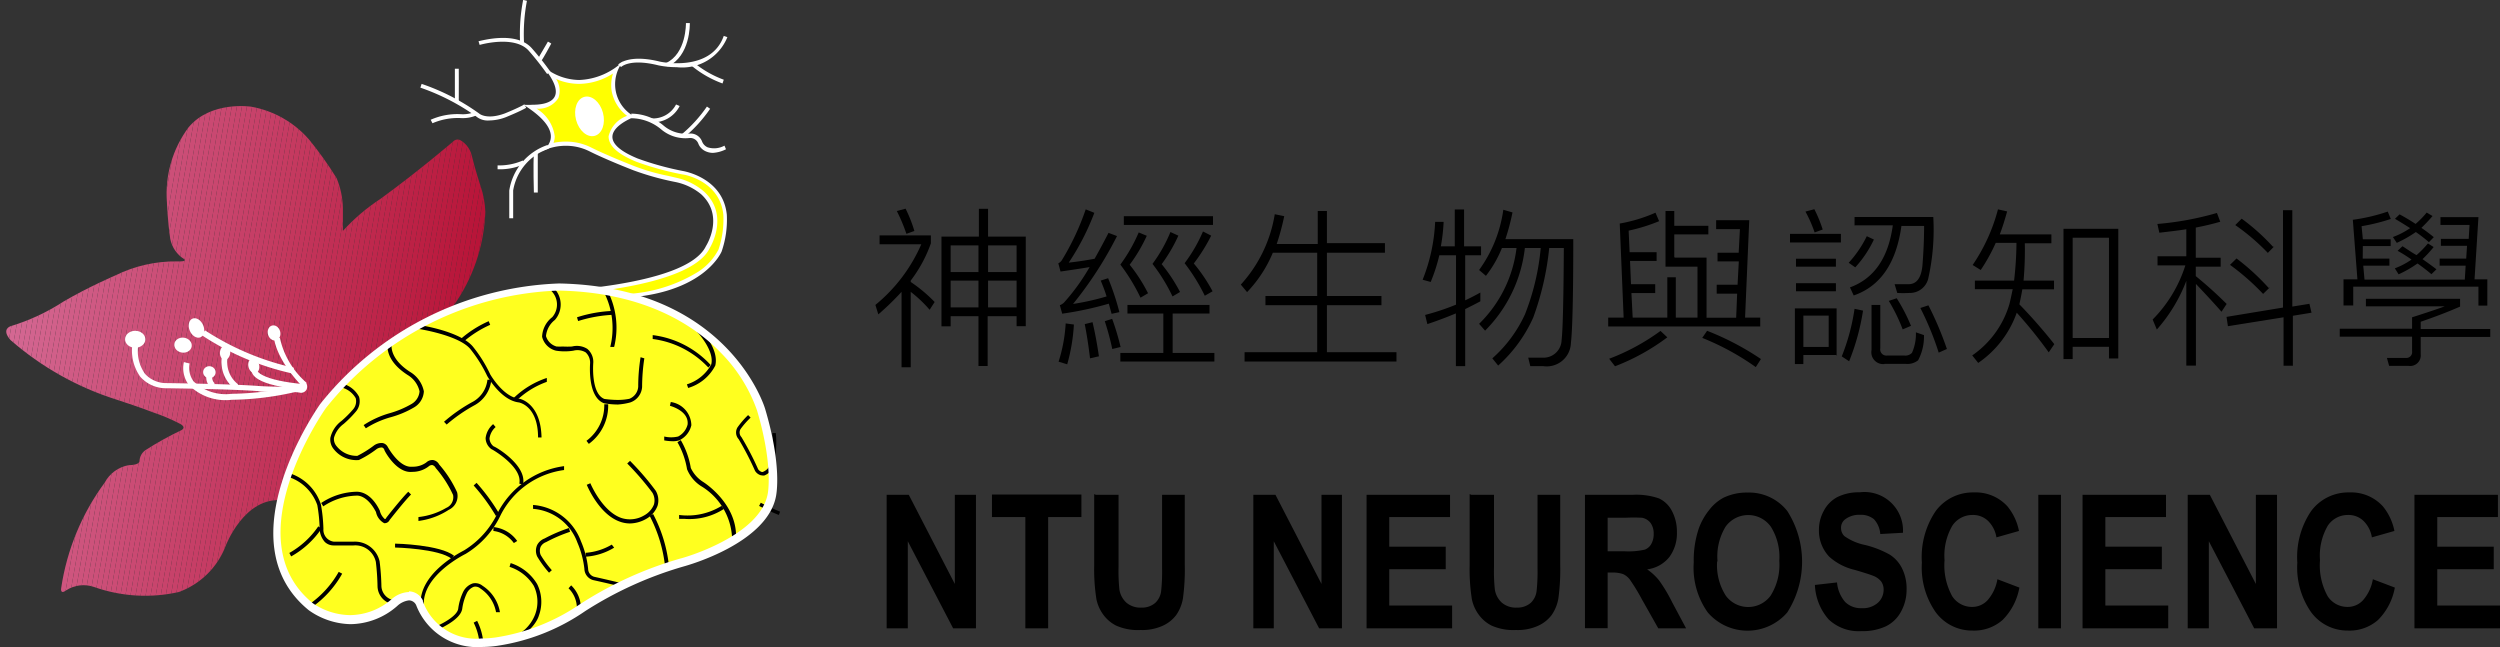 <svg id="choose_A-Z" data-name="choose A-Z" xmlns="http://www.w3.org/2000/svg" xmlns:xlink="http://www.w3.org/1999/xlink" viewBox="0 0 179.72 46.52"><rect x="0" y="0" width="179.72" height="46.52" fill="#333333" stroke="none"/><defs><style>.cls-1{fill:none;}.cls-2{clip-path:url(#clip-path);}.cls-3{fill:#d46893;}.cls-4{fill:#d46792;}.cls-5{fill:#d36691;}.cls-6{fill:#d36590;}.cls-7{fill:#d3648f;}.cls-8{fill:#d2638e;}.cls-9{fill:#d2628d;}.cls-10{fill:#d2628c;}.cls-11{fill:#d2618b;}.cls-12{fill:#d1608a;}.cls-13{fill:#d15f89;}.cls-14{fill:#d15e88;}.cls-15{fill:#d05d87;}.cls-16{fill:#d05c86;}.cls-17{fill:#d05b85;}.cls-18{fill:#cf5a84;}.cls-19{fill:#cf5983;}.cls-20{fill:#cf5882;}.cls-21{fill:#ce5781;}.cls-22{fill:#ce5680;}.cls-23{fill:#ce557f;}.cls-24{fill:#ce557e;}.cls-25{fill:#cd547d;}.cls-26{fill:#cd537c;}.cls-27{fill:#cd527b;}.cls-28{fill:#cc517a;}.cls-29{fill:#cc5079;}.cls-30{fill:#cc4f78;}.cls-31{fill:#cb4e77;}.cls-32{fill:#cb4d76;}.cls-33{fill:#cb4c75;}.cls-34{fill:#ca4b74;}.cls-35{fill:#ca4a73;}.cls-36{fill:#ca4972;}.cls-37{fill:#c94871;}.cls-38{fill:#c94870;}.cls-39{fill:#c9476f;}.cls-40{fill:#c9466e;}.cls-41{fill:#c8456d;}.cls-42{fill:#c8446c;}.cls-43{fill:#c8436b;}.cls-44{fill:#c7426a;}.cls-45{fill:#c74169;}.cls-46{fill:#c74068;}.cls-47{fill:#c63f67;}.cls-48{fill:#c63e66;}.cls-49{fill:#c63d65;}.cls-50{fill:#c53c64;}.cls-51{fill:#c53b63;}.cls-52{fill:#c53b61;}.cls-53{fill:#c53a60;}.cls-54{fill:#c4395f;}.cls-55{fill:#c4385e;}.cls-56{fill:#c4375d;}.cls-57{fill:#c3365c;}.cls-58{fill:#c3355b;}.cls-59{fill:#c3345a;}.cls-60{fill:#c23359;}.cls-61{fill:#c23258;}.cls-62{fill:#c23157;}.cls-63{fill:#c13056;}.cls-64{fill:#c12f55;}.cls-65{fill:#c12e54;}.cls-66{fill:#c12e53;}.cls-67{fill:#c02d52;}.cls-68{fill:#c02c51;}.cls-69{fill:#c02b50;}.cls-70{fill:#bf2a4f;}.cls-71{fill:#bf294e;}.cls-72{fill:#bf284d;}.cls-73{fill:#be274c;}.cls-74{fill:#be264b;}.cls-75{fill:#be254a;}.cls-76{fill:#bd2449;}.cls-77{fill:#bd2348;}.cls-78{fill:#bd2247;}.cls-79{fill:#bc2146;}.cls-80{fill:#bc2145;}.cls-81{fill:#bc2044;}.cls-82{fill:#bc1f43;}.cls-83{fill:#bb1e42;}.cls-84{fill:#bb1d41;}.cls-85{fill:#bb1c40;}.cls-86{fill:#ba1b3f;}.cls-87{fill:#ba1a3e;}.cls-88{fill:#ba193d;}.cls-89{fill:#b9183c;}.cls-90{fill:#b9173b;}.cls-91{fill:#b9163a;}.cls-92{fill:#b81539;}.cls-93{fill:#b81438;}.cls-94{fill:#b81437;}.cls-95{fill:#b81336;}.cls-96{fill:#b71235;}.cls-97{fill:#b71134;}.cls-98{fill:#b71033;}.cls-99{fill:#b60f32;}.cls-100{fill:#b60e31;}.cls-101{fill:#ff0;}.cls-102{fill:#fff;}.cls-103{fill:#ffff1f;}</style><clipPath id="clip-path" transform="translate(-185.53 -1934.83)"><path class="cls-1" d="M218.08,1956.88a12.39,12.39,0,0,0,2.34-6.81,6.41,6.41,0,0,0-.35-1.88s-0.4-1.23-.63-2.19a1.74,1.74,0,0,0-.78-1.07,0.43,0.43,0,0,0-.54.06s-2.45,2.11-5.26,4.15a13.84,13.84,0,0,0-2.68,2.29s0-.61,0-1.66a5.93,5.93,0,0,0-.45-2.13,25.54,25.54,0,0,0-2-2.8,7.19,7.19,0,0,0-4.14-2.34s-2.9-.45-4.51,1.49a8,8,0,0,0-1.55,5.39s0.05,1.37.24,2.63a2.22,2.22,0,0,0,1,1.45s0.29,0.19-.51.16a9.77,9.77,0,0,0-4.42,1s-2,.86-3.75,1.89a14.9,14.9,0,0,1-3.8,1.77s-0.7.21,0,1a21.37,21.37,0,0,0,7.59,4.27s1.64,0.53,2.67.93a13.72,13.72,0,0,1,1.87.79s0.56,0.24.16,0.48a22.89,22.89,0,0,0-2.61,1.45,1,1,0,0,0-.41.76s0.06,0.3-.78.31a2.43,2.43,0,0,0-1.72,1.25,17,17,0,0,0-3.13,7.57s-0.11.53,0.37,0.17a2.29,2.29,0,0,1,2-.23,11,11,0,0,0,6.08.36,5.67,5.67,0,0,0,3.37-3.31s1.34-3.6,4.14-3.28l15.45-11.14Z"/></clipPath></defs><title>ncsc_logo_black</title><g class="cls-2"><polygon class="cls-3" points="3.31 7.22 0 26.02 0 7.22 3.31 7.22"/><polygon class="cls-3" points="3.68 7.22 0 28.08 0 26.02 3.31 7.22 3.68 7.22"/><polygon class="cls-4" points="4.04 7.22 0 30.14 0 28.08 3.68 7.22 4.04 7.22"/><polygon class="cls-5" points="4.4 7.22 0 32.19 0 30.14 4.04 7.22 4.4 7.22"/><polygon class="cls-6" points="4.77 7.22 0 34.25 0 32.19 4.4 7.22 4.77 7.22"/><polygon class="cls-7" points="5.13 7.22 0 36.31 0 34.25 4.77 7.22 5.13 7.22"/><polygon class="cls-8" points="5.49 7.22 0 38.37 0 36.31 5.13 7.22 5.49 7.22"/><polygon class="cls-9" points="5.86 7.22 0 40.43 0 38.37 5.49 7.22 5.86 7.22"/><polygon class="cls-10" points="6.22 7.22 0 42.48 0 40.43 5.86 7.22 6.22 7.22"/><polygon class="cls-11" points="6.58 7.22 0.23 43.24 0 43.2 0 42.48 6.22 7.22 6.58 7.22"/><polygon class="cls-12" points="6.94 7.22 0.58 43.31 0.23 43.24 6.58 7.22 6.94 7.22"/><polygon class="cls-13" points="7.31 7.22 0.93 43.37 0.58 43.31 6.94 7.22 7.31 7.22"/><polygon class="cls-14" points="7.67 7.22 1.29 43.41 1.19 43.41 0.93 43.37 7.31 7.22 7.67 7.22"/><polygon class="cls-15" points="8.03 7.22 1.65 43.41 1.29 43.41 7.67 7.22 8.03 7.22"/><polygon class="cls-16" points="8.4 7.22 2.01 43.41 1.65 43.41 8.03 7.22 8.4 7.22"/><polygon class="cls-17" points="8.76 7.22 2.38 43.41 2.01 43.41 8.4 7.22 8.76 7.22"/><polygon class="cls-18" points="9.12 7.22 2.74 43.41 2.38 43.41 8.76 7.22 9.12 7.22"/><polygon class="cls-19" points="9.48 7.22 3.1 43.41 2.74 43.41 9.12 7.22 9.48 7.22"/><polygon class="cls-20" points="9.85 7.22 3.47 43.41 3.1 43.41 9.48 7.22 9.85 7.22"/><polygon class="cls-21" points="10.21 7.22 3.83 43.41 3.47 43.41 9.85 7.22 10.21 7.22"/><polygon class="cls-22" points="10.57 7.22 4.19 43.41 3.83 43.41 10.21 7.22 10.57 7.22"/><polygon class="cls-23" points="10.94 7.22 4.55 43.41 4.19 43.41 10.57 7.22 10.94 7.22"/><polygon class="cls-24" points="11.3 7.22 4.92 43.41 4.55 43.41 10.94 7.22 11.3 7.22"/><polygon class="cls-25" points="11.66 7.22 5.28 43.41 4.92 43.41 11.3 7.22 11.66 7.22"/><polygon class="cls-26" points="12.03 7.22 5.64 43.41 5.28 43.41 11.66 7.22 12.03 7.22"/><polygon class="cls-27" points="12.39 7.22 6.01 43.41 5.64 43.41 12.03 7.22 12.39 7.22"/><polygon class="cls-28" points="12.75 7.22 6.37 43.41 6.01 43.41 12.39 7.22 12.75 7.22"/><polygon class="cls-29" points="13.11 7.22 6.73 43.41 6.37 43.41 12.75 7.22 13.11 7.22"/><polygon class="cls-30" points="13.48 7.22 7.09 43.41 6.73 43.41 13.11 7.22 13.48 7.22"/><polygon class="cls-31" points="13.84 7.22 7.46 43.41 7.09 43.41 13.48 7.22 13.84 7.22"/><polygon class="cls-32" points="14.2 7.22 7.82 43.41 7.46 43.41 13.84 7.22 14.2 7.22"/><polygon class="cls-33" points="14.57 7.22 8.18 43.41 7.82 43.41 14.2 7.22 14.57 7.22"/><polygon class="cls-34" points="14.93 7.22 8.55 43.41 8.18 43.41 14.57 7.22 14.93 7.22"/><polygon class="cls-35" points="15.29 7.22 8.91 43.41 8.55 43.41 14.93 7.22 15.29 7.22"/><polygon class="cls-36" points="15.65 7.22 9.27 43.41 8.91 43.41 15.29 7.22 15.65 7.22"/><polygon class="cls-37" points="16.02 7.22 9.64 43.41 9.27 43.41 15.65 7.22 16.02 7.22"/><polygon class="cls-38" points="16.38 7.22 10 43.41 9.64 43.41 16.02 7.22 16.38 7.22"/><polygon class="cls-39" points="16.74 7.22 10.36 43.41 10 43.41 16.38 7.22 16.74 7.22"/><polygon class="cls-40" points="17.11 7.22 10.72 43.41 10.36 43.41 16.74 7.22 17.11 7.22"/><polygon class="cls-41" points="17.47 7.22 11.09 43.41 10.72 43.41 17.11 7.22 17.47 7.22"/><polygon class="cls-42" points="17.83 7.22 11.45 43.41 11.09 43.41 17.47 7.22 17.83 7.22"/><polygon class="cls-43" points="18.2 7.22 11.81 43.41 11.45 43.41 17.83 7.22 18.2 7.22"/><polygon class="cls-44" points="18.56 7.22 12.18 43.41 11.81 43.41 18.2 7.22 18.56 7.22"/><polygon class="cls-45" points="18.92 7.22 12.54 43.41 12.18 43.41 18.56 7.22 18.92 7.22"/><polygon class="cls-46" points="19.28 7.22 12.9 43.41 12.54 43.41 18.92 7.22 19.28 7.22"/><polygon class="cls-47" points="19.65 7.22 13.27 43.41 12.9 43.41 19.28 7.22 19.65 7.22"/><polygon class="cls-48" points="20.01 7.22 13.63 43.41 13.27 43.41 19.65 7.22 20.01 7.22"/><polygon class="cls-49" points="20.37 7.22 13.99 43.41 13.63 43.41 20.01 7.22 20.37 7.22"/><polygon class="cls-50" points="20.74 7.22 14.35 43.41 13.99 43.41 20.37 7.22 20.74 7.22"/><polygon class="cls-51" points="21.1 7.22 14.72 43.41 14.35 43.41 20.74 7.22 21.1 7.22"/><polygon class="cls-52" points="21.46 7.22 15.08 43.41 14.72 43.41 21.1 7.22 21.46 7.22"/><polygon class="cls-53" points="21.82 7.22 15.44 43.41 15.08 43.41 21.46 7.22 21.82 7.22"/><polygon class="cls-54" points="22.19 7.22 15.81 43.41 15.44 43.41 21.82 7.22 22.19 7.22"/><polygon class="cls-55" points="22.55 7.22 16.17 43.41 15.81 43.41 22.19 7.22 22.55 7.22"/><polygon class="cls-56" points="22.91 7.22 16.53 43.41 16.17 43.41 22.55 7.22 22.91 7.22"/><polygon class="cls-57" points="23.28 7.22 16.89 43.41 16.53 43.41 22.91 7.22 23.28 7.22"/><polygon class="cls-58" points="23.64 7.22 17.26 43.41 16.89 43.41 23.28 7.22 23.64 7.22"/><polygon class="cls-59" points="24 7.22 17.62 43.41 17.26 43.41 23.64 7.22 24 7.22"/><polygon class="cls-60" points="24.04 7.22 24.36 7.28 17.98 43.41 17.62 43.41 24 7.22 24.04 7.22"/><polygon class="cls-61" points="24.36 7.28 24.71 7.34 18.35 43.41 17.98 43.41 24.36 7.28"/><polygon class="cls-62" points="24.71 7.34 25.06 7.4 18.71 43.41 18.35 43.41 24.71 7.34"/><polygon class="cls-63" points="25.06 7.4 25.41 7.46 19.07 43.41 18.71 43.41 25.06 7.4"/><polygon class="cls-64" points="25.41 7.46 25.76 7.53 19.44 43.41 19.07 43.41 25.41 7.46"/><polygon class="cls-65" points="25.76 7.53 26.12 7.59 19.8 43.41 19.44 43.41 25.76 7.53"/><polygon class="cls-66" points="26.12 7.59 26.47 7.65 20.16 43.41 19.8 43.41 26.12 7.59"/><polygon class="cls-67" points="26.47 7.65 26.82 7.71 20.52 43.41 20.16 43.41 26.47 7.65"/><polygon class="cls-68" points="26.82 7.71 27.17 7.77 20.89 43.41 20.52 43.41 26.82 7.71"/><polygon class="cls-69" points="27.17 7.77 27.52 7.84 21.25 43.41 20.89 43.41 27.17 7.77"/><polygon class="cls-70" points="27.52 7.84 27.88 7.9 21.61 43.41 21.25 43.41 27.52 7.84"/><polygon class="cls-71" points="27.88 7.9 28.23 7.96 21.98 43.41 21.61 43.41 27.88 7.9"/><polygon class="cls-72" points="28.23 7.96 28.58 8.02 22.34 43.41 21.98 43.41 28.23 7.96"/><polygon class="cls-73" points="28.58 8.02 28.93 8.09 22.7 43.41 22.34 43.41 28.58 8.02"/><polygon class="cls-74" points="28.93 8.09 29.28 8.15 23.07 43.41 22.7 43.41 28.93 8.09"/><polygon class="cls-75" points="29.28 8.15 29.64 8.21 23.43 43.41 23.07 43.41 29.28 8.15"/><polygon class="cls-76" points="29.64 8.21 29.99 8.27 23.79 43.41 23.43 43.41 29.64 8.21"/><polygon class="cls-77" points="29.99 8.27 30.34 8.33 24.15 43.41 23.79 43.41 29.99 8.27"/><polygon class="cls-78" points="30.34 8.33 30.69 8.39 24.52 43.41 24.15 43.41 30.34 8.33"/><polygon class="cls-79" points="30.69 8.39 31.04 8.46 24.88 43.41 24.52 43.41 30.69 8.39"/><polygon class="cls-80" points="31.04 8.46 31.4 8.52 25.24 43.41 24.88 43.41 31.04 8.46"/><polygon class="cls-81" points="31.4 8.52 31.75 8.58 25.61 43.41 25.24 43.41 31.4 8.52"/><polygon class="cls-82" points="31.75 8.58 32.1 8.64 25.97 43.41 25.61 43.41 31.75 8.58"/><polygon class="cls-83" points="32.1 8.64 32.45 8.71 26.33 43.41 25.97 43.41 32.1 8.64"/><polygon class="cls-84" points="32.45 8.71 32.8 8.77 26.7 43.41 26.33 43.41 32.45 8.71"/><polygon class="cls-85" points="32.8 8.77 33.16 8.83 27.06 43.41 26.7 43.41 32.8 8.77"/><polygon class="cls-86" points="33.16 8.83 33.51 8.89 27.42 43.41 27.06 43.41 33.16 8.83"/><polygon class="cls-87" points="33.51 8.89 33.86 8.95 27.78 43.41 27.42 43.41 33.51 8.89"/><polygon class="cls-88" points="33.86 8.95 34.21 9.02 28.15 43.41 27.78 43.41 33.86 8.95"/><polygon class="cls-89" points="34.21 9.02 34.56 9.08 28.51 43.41 28.15 43.41 34.21 9.02"/><polygon class="cls-90" points="34.56 9.08 34.92 9.14 28.87 43.41 28.51 43.41 34.56 9.08"/><polygon class="cls-91" points="34.92 9.14 35.27 9.2 29.24 43.41 28.87 43.41 34.92 9.14"/><polygon class="cls-92" points="35.27 9.2 35.62 9.26 29.6 43.41 29.24 43.41 35.27 9.2"/><polygon class="cls-93" points="35.62 9.26 35.77 9.29 35.77 10.44 29.96 43.41 29.6 43.41 35.62 9.26"/><polygon class="cls-94" points="35.77 12.5 30.32 43.41 29.96 43.41 35.77 10.44 35.77 12.5"/><polygon class="cls-95" points="35.77 14.56 30.69 43.41 30.32 43.41 35.77 12.5 35.77 14.56"/><polygon class="cls-96" points="35.77 16.62 31.05 43.41 30.69 43.41 35.77 14.56 35.77 16.62"/><polygon class="cls-97" points="35.77 18.68 31.41 43.41 31.05 43.41 35.77 16.62 35.77 18.68"/><polygon class="cls-98" points="35.77 20.74 31.78 43.41 31.41 43.41 35.77 18.68 35.77 20.74"/><polygon class="cls-99" points="35.77 22.79 32.14 43.41 31.78 43.41 35.77 20.74 35.77 22.79"/><polygon class="cls-100" points="35.77 24.85 32.5 43.41 32.14 43.41 35.77 22.79 35.77 24.85"/><polygon class="cls-100" points="32.5 43.41 35.77 24.85 35.77 43.41 32.5 43.41"/></g><path class="cls-101" d="M229.35,1956.1c-0.5,0-1,0-1.57-.06,0,0-.86-0.06-2-0.19,3-.21,9.45-0.94,10.58-3.29,0,0,1.41-2.24-.39-3.89a4.34,4.34,0,0,0-1.93-.91l-0.59-.13a14.85,14.85,0,0,1-2.42-.7s-1.94-.75-3.19-1.38a3.88,3.88,0,0,0-1.71-.38,4,4,0,0,0-1.15.17,1.22,1.22,0,0,0,.22-0.67c0-.66-0.52-1.37-1.58-2.12h0.13a1.84,1.84,0,0,0,1.72-.69,1.75,1.75,0,0,0-.39-1.64,4.08,4.08,0,0,0,2,.55,4.64,4.64,0,0,0,2.73-1,2.8,2.8,0,0,0-.23,1.56,2.86,2.86,0,0,0,1.25,1.84c-0.47.21-1.44,0.72-1.45,1.44s0.6,1.16,1.89,1.69a21.51,21.51,0,0,0,3.28.91c0.12,0,2.8.47,3.06,3a7,7,0,0,1-.37,2.58S235.9,1956.1,229.35,1956.1Z" transform="translate(-185.53 -1934.83)"/><path class="cls-102" d="M229.59,1940.14a2.78,2.78,0,0,0-.09,1.23,2.89,2.89,0,0,0,1.11,1.79,2.06,2.06,0,0,0-1.33,1.47c0,0.67.63,1.27,2,1.83a21.28,21.28,0,0,0,3.31.91c0.11,0,2.69.45,2.94,2.9a6.78,6.78,0,0,1-.35,2.5,4.2,4.2,0,0,1-1.45,1.59,10.84,10.84,0,0,1-6.36,1.6c-0.5,0-1,0-1.55-.06l-0.47,0c3.29-.33,8.2-1.17,9.2-3.23,0.13-.22,1.38-2.41-0.4-4.06a4.48,4.48,0,0,0-2-1l-0.6-.14a14.75,14.75,0,0,1-2.4-.69s-1.94-.75-3.17-1.37a4,4,0,0,0-1.78-.4,4.12,4.12,0,0,0-.88.09,1.32,1.32,0,0,0,.09-0.46,2.72,2.72,0,0,0-1.31-2,1.69,1.69,0,0,0,1.57-.76,1.55,1.55,0,0,0-.16-1.37,4.14,4.14,0,0,0,1.66.35,4.6,4.6,0,0,0,2.45-.76m0.77-.93h0Zm0,0a4.83,4.83,0,0,1-3.22,1.41,4.07,4.07,0,0,1-2.7-1.08c2.14,2.53.4,2.86-.65,2.86a5.12,5.12,0,0,1-.66,0c3.19,2,1.65,3.15,1.22,3.4a3.89,3.89,0,0,1,1.82-.45,3.77,3.77,0,0,1,1.65.37c1.27,0.64,3.21,1.39,3.21,1.39a19.68,19.68,0,0,0,3,.84,4.22,4.22,0,0,1,1.87.88c1.73,1.59.35,3.73,0.35,3.73-1.42,3-12,3.3-12,3.3,1.73,0.26,3.47.39,3.47,0.39,0.56,0,1.08.06,1.58,0.06,6.74,0,8.08-3.37,8.08-3.37a7,7,0,0,0,.37-2.63c-0.27-2.7-3.17-3.15-3.17-3.15a21.16,21.16,0,0,1-3.25-.9c-3.94-1.63-.2-3-0.2-3a2.64,2.64,0,0,1-.82-4h0Zm-6,6.54-0.1.05,0.1-.05h0Z" transform="translate(-185.53 -1934.83)"/><path class="cls-103" d="M241,1970.43s0.45-2-.78-6.13c0,0-2.42-8.53-14.45-8.81a22.5,22.5,0,0,0-17,8.53s-6.9,9.61-.89,14.45a4.85,4.85,0,0,0,6-.33s1.17-1.1,1.81,0c0,0,.94,3.39,5.49,2.8a14.82,14.82,0,0,0,6.22-2.46,27,27,0,0,1,7.17-3.25S240.43,1973.71,241,1970.43Z" transform="translate(-185.53 -1934.83)"/><ellipse class="cls-102" cx="227.92" cy="1943.19" rx="1" ry="1.45" transform="translate(-672.77 -1812.76) rotate(-14.75)"/><path class="cls-102" d="M234.18,1939.66a6.56,6.56,0,0,1-1.31-.13c-2.07-.52-2.68.11-2.69,0.12l-0.21-.18s0.71-.78,3-0.21c0,0,3.66.81,4.59-1.85l0.26,0.09A3.5,3.5,0,0,1,234.18,1939.66Z" transform="translate(-185.53 -1934.83)"/><path class="cls-102" d="M233.53,1939.61l-0.12-.25c1.47-.68,1.43-2.85,1.43-2.87h0.28C235.12,1936.57,235.17,1938.85,233.53,1939.61Z" transform="translate(-185.53 -1934.83)"/><path class="cls-102" d="M237.47,1940.83a7.5,7.5,0,0,1-2.28-1.32l0.2-.2a7.36,7.36,0,0,0,2.17,1.25Z" transform="translate(-185.53 -1934.83)"/><path class="cls-102" d="M224.86,1940.15a20.36,20.36,0,0,0-1.29-1.64c-1-1.19-3.54-.46-3.56-0.45l-0.08-.27c0.11,0,2.72-.79,3.85.53a20.16,20.16,0,0,1,1.32,1.67Z" transform="translate(-185.53 -1934.83)"/><path class="cls-102" d="M222.92,1937.89a12.64,12.64,0,0,1,.22-3.07l0.27,0.07a12.7,12.7,0,0,0-.21,3h-0.28Z" transform="translate(-185.53 -1934.83)"/><path class="cls-102" d="M224.47,1939.17l-0.22-.18c0-.06.38-0.65,0.67-1.17l0.24,0.14C225.07,1938.14,224.55,1939.07,224.47,1939.17Z" transform="translate(-185.53 -1934.83)"/><path class="cls-102" d="M236.79,1945.82a1.24,1.24,0,0,1-.52-0.11,1,1,0,0,1-.54-0.56,0.62,0.62,0,0,0-.61-0.4,2.7,2.7,0,0,1-2.06-.62,3.39,3.39,0,0,0-2.15-.8V1943a3.64,3.64,0,0,1,2.35.88,2.46,2.46,0,0,0,1.84.55,0.89,0.89,0,0,1,.9.57,0.75,0.75,0,0,0,.4.42,1.54,1.54,0,0,0,1.21-.12l0.11,0.26A2.4,2.4,0,0,1,236.79,1945.82Z" transform="translate(-185.53 -1934.83)"/><path class="cls-102" d="M232.34,1943.62v-0.28a1.87,1.87,0,0,0,1.79-1l0.26,0.11A2.13,2.13,0,0,1,232.34,1943.62Z" transform="translate(-185.53 -1934.83)"/><path class="cls-102" d="M234.69,1944.72l-0.16-.23a10,10,0,0,0,1.82-2l0.23,0.16A10.06,10.06,0,0,1,234.69,1944.72Z" transform="translate(-185.53 -1934.83)"/><path class="cls-102" d="M220.69,1943.49a1.29,1.29,0,0,1-.94-0.3,15.79,15.79,0,0,0-4-2.06l0.09-.27a15.74,15.74,0,0,1,4.12,2.12s0.52,0.5,1.87,0c0,0,.92-0.37,1.39-0.64l0.14,0.24c-0.49.28-1.39,0.64-1.43,0.66A3.45,3.45,0,0,1,220.69,1943.49Z" transform="translate(-185.53 -1934.83)"/><path class="cls-102" d="M218.51,1942.14h-0.28c0-.72,0-2.35,0-2.37h0.28S218.52,1941.41,218.51,1942.14Z" transform="translate(-185.53 -1934.83)"/><path class="cls-102" d="M216.62,1943.69l-0.13-.25a4.72,4.72,0,0,1,2.19-.4,2.25,2.25,0,0,0,1-.17l0.16,0.23a2.52,2.52,0,0,1-1.14.22A4.6,4.6,0,0,0,216.62,1943.69Z" transform="translate(-185.53 -1934.83)"/><path class="cls-102" d="M222.14,1950.61c0-.89,0-2.06,0-2.08a4.12,4.12,0,0,1,2.76-3.28l0.08,0.27a3.83,3.83,0,0,0-2.56,3s0,1.16,0,2h-0.28Z" transform="translate(-185.53 -1934.83)"/><path class="cls-102" d="M221.38,1947H221.3v-0.28a4.24,4.24,0,0,0,1.81-.35l0.14,0.24A4.26,4.26,0,0,1,221.38,1947Z" transform="translate(-185.53 -1934.83)"/><path class="cls-102" d="M223.91,1948.68s-0.06-2,0-2.83h0.28c0,0.79,0,2.8,0,2.82h-0.28Z" transform="translate(-185.53 -1934.83)"/><path d="M249.27,1980v-9.6h1.59l3.31,6.41v-6.41h1.52v9.6h-1.64l-3.26-6.26V1980h-1.52Z" transform="translate(-185.53 -1934.83)"/><path d="M259.24,1980v-8h-2.4v-1.62h6.43V1972h-2.39v8h-1.63Z" transform="translate(-185.53 -1934.83)"/><path d="M264.31,1970.4h1.63v5.2a12.77,12.77,0,0,0,.06,1.6,1.61,1.61,0,0,0,.5.95,1.55,1.55,0,0,0,1.08.36,1.46,1.46,0,0,0,1-.34,1.39,1.39,0,0,0,.42-0.83,12.81,12.81,0,0,0,.07-1.63v-5.31h1.63v5a15.34,15.34,0,0,1-.13,2.44,2.94,2.94,0,0,1-.49,1.21,2.51,2.51,0,0,1-1,.78,3.55,3.55,0,0,1-1.56.29,3.85,3.85,0,0,1-1.76-.32,2.59,2.59,0,0,1-.95-0.83,2.86,2.86,0,0,1-.46-1.06,13.79,13.79,0,0,1-.16-2.44v-5.12Z" transform="translate(-185.53 -1934.83)"/><path d="M275.63,1980v-9.6h1.59l3.31,6.41v-6.41H282v9.6h-1.64l-3.26-6.26V1980h-1.52Z" transform="translate(-185.53 -1934.83)"/><path d="M283.77,1980v-9.6h6V1972H285.4v2.13h4.06v1.62H285.4v2.61h4.52V1980h-6.15Z" transform="translate(-185.53 -1934.83)"/><path d="M291.3,1970.4h1.63v5.2a12.77,12.77,0,0,0,.06,1.6,1.61,1.61,0,0,0,.5.95,1.55,1.55,0,0,0,1.08.36,1.46,1.46,0,0,0,1-.34,1.39,1.39,0,0,0,.42-0.83,12.81,12.81,0,0,0,.07-1.63v-5.31h1.63v5a15.34,15.34,0,0,1-.13,2.44,2.94,2.94,0,0,1-.49,1.21,2.51,2.51,0,0,1-1,.78,3.55,3.55,0,0,1-1.56.29,3.85,3.85,0,0,1-1.76-.32,2.59,2.59,0,0,1-.95-0.83,2.86,2.86,0,0,1-.46-1.06,13.79,13.79,0,0,1-.16-2.44v-5.12Z" transform="translate(-185.53 -1934.83)"/><path d="M299.47,1980v-9.6h3.44a5,5,0,0,1,1.88.26,2,2,0,0,1,.94.92,3.16,3.16,0,0,1,.35,1.51,2.87,2.87,0,0,1-.54,1.78,2.43,2.43,0,0,1-1.6.89,4,4,0,0,1,.87.81,11.12,11.12,0,0,1,.93,1.56l1,1.87h-2l-1.18-2.09a13.7,13.7,0,0,0-.86-1.41,1.27,1.27,0,0,0-.49-0.4,2.29,2.29,0,0,0-.82-0.11H301.1v4h-1.63Zm1.63-5.54h1.21a5.28,5.28,0,0,0,1.47-.12,0.91,0.91,0,0,0,.46-0.41,1.43,1.43,0,0,0,.17-0.72,1.3,1.3,0,0,0-.22-0.78,1,1,0,0,0-.62-0.38,11.59,11.59,0,0,0-1.19,0H301.1v2.44Z" transform="translate(-185.53 -1934.83)"/><path d="M307.29,1975.26a7.13,7.13,0,0,1,.37-2.46,4.63,4.63,0,0,1,.75-1.32,3.2,3.2,0,0,1,1-.86,3.83,3.83,0,0,1,1.74-.38,3.5,3.5,0,0,1,2.86,1.32,6.77,6.77,0,0,1,0,7.3,3.77,3.77,0,0,1-5.71,0A5.54,5.54,0,0,1,307.29,1975.26Zm1.68-.07a4.07,4.07,0,0,0,.63,2.47,2,2,0,0,0,3.21,0,4.15,4.15,0,0,0,.63-2.51,4.09,4.09,0,0,0-.61-2.46,2,2,0,0,0-3.25,0A4.11,4.11,0,0,0,309,1975.19Z" transform="translate(-185.53 -1934.83)"/><path d="M316,1976.88l1.59-.18a2.47,2.47,0,0,0,.58,1.4,1.59,1.59,0,0,0,1.18.45,1.62,1.62,0,0,0,1.19-.4,1.26,1.26,0,0,0,.4-0.93,1,1,0,0,0-.17-0.58,1.33,1.33,0,0,0-.59-0.42q-0.29-.12-1.31-0.42a4.14,4.14,0,0,1-1.84-.95,2.72,2.72,0,0,1-.74-1.93,2.81,2.81,0,0,1,.35-1.37,2.32,2.32,0,0,1,1-1,3.49,3.49,0,0,1,1.59-.33,2.77,2.77,0,0,1,3.1,2.91l-1.63.09a1.77,1.77,0,0,0-.45-1.06,1.46,1.46,0,0,0-1-.32,1.65,1.65,0,0,0-1.11.35,0.75,0.75,0,0,0-.26.6,0.79,0.79,0,0,0,.24.58,3.91,3.91,0,0,0,1.5.64,7.1,7.1,0,0,1,1.76.69,2.48,2.48,0,0,1,.89,1,3.28,3.28,0,0,1,.32,1.53,3.22,3.22,0,0,1-.39,1.55,2.46,2.46,0,0,1-1.09,1.07,3.94,3.94,0,0,1-1.76.35,3.14,3.14,0,0,1-2.36-.84A4,4,0,0,1,316,1976.88Z" transform="translate(-185.53 -1934.83)"/><path d="M329.12,1976.47l1.58,0.6a4.38,4.38,0,0,1-1.21,2.33,3.09,3.09,0,0,1-2.15.76,3.24,3.24,0,0,1-2.65-1.31,5.6,5.6,0,0,1-1-3.57,5.89,5.89,0,0,1,1-3.72,3.32,3.32,0,0,1,2.74-1.33,3.08,3.08,0,0,1,2.41,1,4,4,0,0,1,.83,1.77l-1.62.46a2.13,2.13,0,0,0-.6-1.18,1.55,1.55,0,0,0-1.11-.43,1.73,1.73,0,0,0-1.46.77,4.28,4.28,0,0,0-.56,2.48,4.6,4.6,0,0,0,.55,2.59,1.69,1.69,0,0,0,1.43.77,1.49,1.49,0,0,0,1.12-.49A3.05,3.05,0,0,0,329.12,1976.47Z" transform="translate(-185.53 -1934.83)"/><path d="M332.06,1980v-9.6h1.63v9.6h-1.63Z" transform="translate(-185.53 -1934.83)"/><path d="M335.24,1980v-9.6h6V1972h-4.36v2.13h4.06v1.62h-4.06v2.61h4.52V1980h-6.15Z" transform="translate(-185.53 -1934.83)"/><path d="M342.8,1980v-9.6h1.59l3.31,6.41v-6.41h1.52v9.6h-1.64l-3.26-6.26V1980H342.8Z" transform="translate(-185.53 -1934.83)"/><path d="M356.11,1976.47l1.58,0.6a4.38,4.38,0,0,1-1.21,2.33,3.09,3.09,0,0,1-2.15.76,3.24,3.24,0,0,1-2.65-1.31,5.6,5.6,0,0,1-1-3.57,5.89,5.89,0,0,1,1-3.72,3.32,3.32,0,0,1,2.74-1.33,3.08,3.08,0,0,1,2.41,1,4,4,0,0,1,.83,1.77l-1.62.46a2.13,2.13,0,0,0-.6-1.18,1.55,1.55,0,0,0-1.11-.43,1.73,1.73,0,0,0-1.46.77,4.28,4.28,0,0,0-.56,2.48,4.6,4.6,0,0,0,.55,2.59,1.69,1.69,0,0,0,1.43.77,1.49,1.49,0,0,0,1.12-.49A3.05,3.05,0,0,0,356.11,1976.47Z" transform="translate(-185.53 -1934.83)"/><path d="M359.1,1980v-9.6h6V1972h-4.36v2.13h4.06v1.62h-4.06v2.61h4.52V1980H359.1Z" transform="translate(-185.53 -1934.83)"/><ellipse class="cls-102" cx="9.72" cy="24.39" rx="0.73" ry="0.61"/><ellipse class="cls-102" cx="199.78" cy="1958.33" rx="0.52" ry="0.73" transform="translate(-948.77 -1693.34) rotate(-23.46)"/><ellipse class="cls-102" cx="201.72" cy="1960.33" rx="0.51" ry="0.37" transform="translate(-1953.4 91.21) rotate(-86.04)"/><ellipse class="cls-102" cx="203.72" cy="1961.14" rx="0.39" ry="0.54" transform="translate(-654.19 -1827.19) rotate(-14.01)"/><ellipse class="cls-102" cx="205.29" cy="1958.74" rx="0.45" ry="0.55" transform="translate(-716.9 -1802.6) rotate(-15.98)"/><ellipse class="cls-102" cx="198.95" cy="1960.59" rx="0.54" ry="0.63" transform="matrix(0.14, -0.99, 0.99, 0.14, -1955.68, -52.71)"/><ellipse class="cls-102" cx="200.59" cy="1961.46" rx="0.43" ry="0.45" transform="translate(-1955.13 -50.34) rotate(-81.92)"/><path class="cls-102" d="M205.89,1963c-0.88,0-1.73,0-1.78-.05-1.85-.15-6.55-0.21-6.6-0.21a2.46,2.46,0,0,1-1.89-.82,3.22,3.22,0,0,1-.58-2.28l0.42,0.06a2.84,2.84,0,0,0,.49,2,2.06,2.06,0,0,0,1.57.67s4.75,0.06,6.62.21a24.32,24.32,0,0,0,3,0l0.09,0v0c-1.89-2-2-3.4-2-3.46l0.42,0a5.94,5.94,0,0,0,1.91,3.22l0,0.06a0.52,0.52,0,0,1,0,.45,0.47,0.47,0,0,1-.41.22C206.81,1963,206.34,1963,205.89,1963Z" transform="translate(-185.53 -1934.83)"/><path class="cls-102" d="M206.55,1961.68a19.36,19.36,0,0,1-6.54-2.77l0.26-.33a19.4,19.4,0,0,0,6.39,2.69Z" transform="translate(-185.53 -1934.83)"/><path class="cls-102" d="M207.41,1962.85c-3.58-.3-3.81-1.14-3.79-1.4H204s0.17,0.71,3.41,1Z" transform="translate(-185.53 -1934.83)"/><path class="cls-102" d="M202.39,1962.78a2.44,2.44,0,0,1-.87-2.5l0.4,0.12a2,2,0,0,0,.73,2.06Z" transform="translate(-185.53 -1934.83)"/><path class="cls-102" d="M200.78,1962.75a0.91,0.91,0,0,1-.39-1l0.41,0.08a0.56,0.56,0,0,0,.16.55Z" transform="translate(-185.53 -1934.83)"/><path class="cls-102" d="M202.18,1963.57a3.71,3.71,0,0,1-3.07-1.06,2,2,0,0,1-.36-1.65l0.41,0.1a1.64,1.64,0,0,0,.29,1.29,3.35,3.35,0,0,0,2.73.89,21.56,21.56,0,0,0,5.18-.71l0.15,0.39A21.44,21.44,0,0,1,202.18,1963.57Z" transform="translate(-185.53 -1934.83)"/><path d="M229.68,1959.77l-0.28,0a5.66,5.66,0,0,0-.41-3.85l0.23-.16A5.8,5.8,0,0,1,229.68,1959.77Z" transform="translate(-185.53 -1934.83)"/><path d="M227.09,1957.91l-0.08-.27a9.56,9.56,0,0,1,2.61-.46l0,0.28A9.77,9.77,0,0,0,227.09,1957.91Z" transform="translate(-185.53 -1934.83)"/><path d="M229.95,1963.91a5.91,5.91,0,0,1-1-.09c-1.2-.46-1-2.78-1-2.88a1,1,0,0,0-.32-0.78,1.15,1.15,0,0,0-.88-0.12,4,4,0,0,1-1.25,0,1.36,1.36,0,0,1-1-1,1.87,1.87,0,0,1,.73-1.41,1.38,1.38,0,0,0-.08-1.9l0.2-.19a1.68,1.68,0,0,1,.07,2.29,1.66,1.66,0,0,0-.64,1.16,1.09,1.09,0,0,0,.76.75,4.62,4.62,0,0,0,.46,0,5.59,5.59,0,0,0,.65,0,1.41,1.41,0,0,1,1.1.17,1.22,1.22,0,0,1,.43,1s-0.19,2.22.8,2.6a7.31,7.31,0,0,0,.94.07,4.18,4.18,0,0,0,.85-0.08,1,1,0,0,0,.64-0.87,13.31,13.31,0,0,1,.17-2.12l0.27,0.08a13.93,13.93,0,0,0-.16,2.06,1.26,1.26,0,0,1-.85,1.11A4.49,4.49,0,0,1,229.95,1963.91Z" transform="translate(-185.53 -1934.83)"/><path d="M227.86,1966.74l-0.17-.22a3.18,3.18,0,0,0,1.28-2.63l0.28,0A3.4,3.4,0,0,1,227.86,1966.74Z" transform="translate(-185.53 -1934.83)"/><path d="M224.21,1966.28c0-2.25-1.32-2.51-1.38-2.52-1.28-.15-2.24-1.84-2.28-1.91a9.68,9.68,0,0,0-1.21-1.93c-0.83-1-3.73-1.45-3.76-1.45l0-.28c0.12,0,3,.44,3.94,1.55a9.7,9.7,0,0,1,1.25,2h0s0.92,1.62,2.07,1.75c0.07,0,1.57.31,1.62,2.79h-0.28Z" transform="translate(-185.53 -1934.83)"/><path d="M218.87,1959.38l-0.21-.19a7.9,7.9,0,0,1,2-1.27l0.11,0.26A7.81,7.81,0,0,0,218.87,1959.38Z" transform="translate(-185.53 -1934.83)"/><path d="M217.64,1965.35l-0.19-.2a11.52,11.52,0,0,1,2-1.4,2.06,2.06,0,0,0,1.12-1.62h0.28a2.34,2.34,0,0,1-1.26,1.86A11.48,11.48,0,0,0,217.64,1965.35Z" transform="translate(-185.53 -1934.83)"/><path d="M222.64,1963.65l-0.19-.2a6.22,6.22,0,0,1,2.39-1.45l0,0.28A6.12,6.12,0,0,0,222.64,1963.65Z" transform="translate(-185.53 -1934.83)"/><path d="M223.13,1969.66l-0.27-.06c0.26-1.19-1.94-2.47-2-2.48a1,1,0,0,1-.42-0.8,1.58,1.58,0,0,1,.54-1l0.18,0.21a1.32,1.32,0,0,0-.44.82,0.76,0.76,0,0,0,.3.57C221.13,1966.93,223.43,1968.27,223.13,1969.66Z" transform="translate(-185.53 -1934.83)"/><path d="M215.77,1978.39c-0.19-2.38,3-3.92,3.13-4a6.32,6.32,0,0,0,2.4-2.68,6.33,6.33,0,0,1,4.78-3.37v0.28a6,6,0,0,0-4.55,3.22,6.48,6.48,0,0,1-2.53,2.81s-3.15,1.53-3,3.71Z" transform="translate(-185.53 -1934.83)"/><path d="M222.47,1973.87A2.14,2.14,0,0,0,221,1973l0-.28a2.38,2.38,0,0,1,1.71,1Z" transform="translate(-185.53 -1934.83)"/><path d="M221.18,1971.92a14,14,0,0,0-1.6-2.19l0.21-.19a14,14,0,0,1,1.64,2.24Z" transform="translate(-185.53 -1934.83)"/><path d="M218,1975c-0.93-.73-4-0.81-4.07-0.81v-0.28c0.13,0,3.24.08,4.24,0.87Z" transform="translate(-185.53 -1934.83)"/><path d="M211.83,1965.62l-0.16-.23a6.82,6.82,0,0,1,1.85-.85,6.78,6.78,0,0,0,1.58-.66,1.15,1.15,0,0,0,.59-0.92,1.85,1.85,0,0,0-.85-1.17c-1.73-1.11-1.44-2.25-1.43-2.3l0.27,0.07-0.13,0,0.14,0s-0.24,1,1.31,2a2.1,2.1,0,0,1,1,1.4,1.41,1.41,0,0,1-.71,1.16,6.86,6.86,0,0,1-1.66.7A6.58,6.58,0,0,0,211.83,1965.62Z" transform="translate(-185.53 -1934.83)"/><path d="M215.61,1972.28l0-.28a5,5,0,0,0,2-.66,0.83,0.83,0,0,0,.49-0.93,8.17,8.17,0,0,0-1.25-1.94,0.38,0.38,0,0,0-.25-0.21,0.39,0.39,0,0,0-.27.11,1.9,1.9,0,0,1-1.17.38c-1.11.13-2-1.51-2-1.58A0.25,0.25,0,0,0,213,1967a0.64,0.64,0,0,0-.43.14,7.4,7.4,0,0,1-1.24.76,2.07,2.07,0,0,1-1.79-.76,1.08,1.08,0,0,1-.26-0.84,2.1,2.1,0,0,1,.8-1.21,7.72,7.72,0,0,0,.84-0.84,0.88,0.88,0,0,0,.18-0.8,1.63,1.63,0,0,0-1-.76l0.08-.27a1.88,1.88,0,0,1,1.16.93,1.14,1.14,0,0,1-.22,1.06,7.76,7.76,0,0,1-.88.89,1.86,1.86,0,0,0-.7,1,0.79,0.79,0,0,0,.2.62,1.84,1.84,0,0,0,1.48.68h0a7.6,7.6,0,0,0,1.16-.72,0.92,0.92,0,0,1,.66-0.2,0.53,0.53,0,0,1,.36.27s0.83,1.54,1.77,1.43h0a1.62,1.62,0,0,0,1-.3,0.65,0.65,0,0,1,.49-0.18,0.61,0.61,0,0,1,.44.32,8.12,8.12,0,0,1,1.29,2,1.09,1.09,0,0,1-.6,1.26A5.18,5.18,0,0,1,215.61,1972.28Z" transform="translate(-185.53 -1934.83)"/><path d="M213.89,1978.28a1.34,1.34,0,0,1-1.22-1.29,17.61,17.61,0,0,0-.12-1.76,1.51,1.51,0,0,0-1.6-1.19c-0.79,0-1.41,0-1.41,0a0.91,0.91,0,0,1-.66-0.25,1.49,1.49,0,0,1-.37-0.95,11.36,11.36,0,0,0-.17-1.7,3.25,3.25,0,0,0-2-2l0.09-.26a3.47,3.47,0,0,1,2.17,2.22,11.41,11.41,0,0,1,.18,1.75,0.86,0.86,0,0,0,.75.92s0.62,0,1.4,0a1.82,1.82,0,0,1,1.89,1.42,17.27,17.27,0,0,1,.13,1.8,1.07,1.07,0,0,0,1,1Z" transform="translate(-185.53 -1934.83)"/><path d="M213.15,1972.44h0a1.16,1.16,0,0,1-.59-0.8c-0.66-1.27-1.38-1.18-1.38-1.18h-0.05a4.5,4.5,0,0,0-2.36.77l-0.15-.24a4.74,4.74,0,0,1,2.55-.81c0.16,0,1,0,1.66,1.35a1.15,1.15,0,0,0,.37.62,0.15,0.15,0,0,0,.1-0.1c0.05-.07,1.1-1.4,1.58-1.87l0.2,0.2c-0.46.45-1.53,1.82-1.54,1.83A0.39,0.39,0,0,1,213.15,1972.44Z" transform="translate(-185.53 -1934.83)"/><path d="M206.46,1974.83l-0.13-.25a6.22,6.22,0,0,0,2.08-1.91l0.24,0.15A6.4,6.4,0,0,1,206.46,1974.83Z" transform="translate(-185.53 -1934.83)"/><path d="M207.94,1978.49l-0.16-.23a7.12,7.12,0,0,0,2.1-2.32l0.25,0.13A7.29,7.29,0,0,1,207.94,1978.49Z" transform="translate(-185.53 -1934.83)"/><path d="M217,1980.11l-0.11-.26c0.42-.17,1.51-0.74,1.58-1.26a4,4,0,0,1,.37-1.24,1.2,1.2,0,0,1,.68-0.58,0.83,0.83,0,0,1,.7.17,2.82,2.82,0,0,1,1.25,1.9l-0.28,0a2.59,2.59,0,0,0-1.12-1.7,0.56,0.56,0,0,0-.47-0.13,0.94,0.94,0,0,0-.5.44,3.79,3.79,0,0,0-.34,1.14C218.64,1979.4,217.16,1980,217,1980.11Z" transform="translate(-185.53 -1934.83)"/><path d="M220,1981.07a4.13,4.13,0,0,0-.42-1.48l0.25-.13a4.35,4.35,0,0,1,.45,1.6H220Z" transform="translate(-185.53 -1934.83)"/><path d="M222.17,1981l-0.1-.26A2.86,2.86,0,0,0,224,1979a2.61,2.61,0,0,0-.1-2.06,3.2,3.2,0,0,0-1.74-1.36l0.08-.27a3.43,3.43,0,0,1,1.9,1.5,2.86,2.86,0,0,1,.13,2.27S224,1980.22,222.17,1981Z" transform="translate(-185.53 -1934.83)"/><path d="M230.16,1977c-0.67-.18-2-0.47-2-0.47a0.87,0.87,0,0,1-.62-0.81,6.56,6.56,0,0,0-.5-1.88,3.69,3.69,0,0,0-3.19-2.43v-0.28a4,4,0,0,1,3.44,2.6,6.72,6.72,0,0,1,.52,2,0.6,0.6,0,0,0,.42.56h0s1.3,0.29,2,.47Z" transform="translate(-185.53 -1934.83)"/><path d="M225,1976a7.44,7.44,0,0,1-.85-1.16,1,1,0,0,1,0-.84,1,1,0,0,1,.53-0.46,11,11,0,0,1,1.75-.75l0.08,0.27a11.11,11.11,0,0,0-1.72.74,0.72,0.72,0,0,0-.39.33,0.76,0.76,0,0,0,0,.6h0a7.57,7.57,0,0,0,.8,1.09Z" transform="translate(-185.53 -1934.83)"/><path d="M227.29,1978.58H227a2,2,0,0,0-.6-1.46l0.19-.21A2.29,2.29,0,0,1,227.29,1978.58Z" transform="translate(-185.53 -1934.83)"/><path d="M227.63,1974.85l0-.28a4.31,4.31,0,0,0,1.88-.59l0.17,0.22A4.51,4.51,0,0,1,227.63,1974.85Z" transform="translate(-185.53 -1934.83)"/><path d="M230.81,1972.46a2.13,2.13,0,0,1-.72-0.13c-1.5-.53-2.34-2.56-2.38-2.65l0.26-.11s0.83,2,2.21,2.49a2,2,0,0,0,1.66-.18,1.55,1.55,0,0,0,.7-0.78,1.08,1.08,0,0,0-.11-0.85h0a20.22,20.22,0,0,0-1.81-2.1l0.2-.19a19.39,19.39,0,0,1,1.85,2.15,1.36,1.36,0,0,1,.13,1.08,1.81,1.81,0,0,1-.83.95A2.43,2.43,0,0,1,230.81,1972.46Z" transform="translate(-185.53 -1934.83)"/><path d="M233.35,1975.64a10.22,10.22,0,0,0-1.12-3.73l0.25-.13a10.3,10.3,0,0,1,1.15,3.85h-0.28Z" transform="translate(-185.53 -1934.83)"/><path d="M233.9,1966.55a3.81,3.81,0,0,1-.62-0.06l0-.28a2.17,2.17,0,0,0,1,0,1.34,1.34,0,0,0,.68-0.86c0.11-1-1.26-1.34-1.27-1.35l0.06-.27a1.72,1.72,0,0,1,1.48,1.67,1.6,1.6,0,0,1-.86,1.08A1.46,1.46,0,0,1,233.9,1966.55Z" transform="translate(-185.53 -1934.83)"/><path d="M238.44,1973.53h-0.28a4.59,4.59,0,0,0-2.24-3.76,2.6,2.6,0,0,1-1-1.21,5.8,5.8,0,0,0-.69-1.94l0.24-.15a5.89,5.89,0,0,1,.72,2h0a2.38,2.38,0,0,0,.88,1S238.55,1971,238.44,1973.53Z" transform="translate(-185.53 -1934.83)"/><path d="M234.73,1972.13h-0.38v-0.28a4.68,4.68,0,0,0,3.05-.65l0.18,0.21A4.56,4.56,0,0,1,234.73,1972.13Z" transform="translate(-185.53 -1934.83)"/><path d="M235,1962.72l-0.09-.26a3,3,0,0,0,1.75-1.43c0.25-1-1-2.32-1-2.33l0.2-.2c0.06,0.06,1.38,1.4,1.09,2.61A3.21,3.21,0,0,1,235,1962.72Z" transform="translate(-185.53 -1934.83)"/><path d="M236.45,1961.25a6.63,6.63,0,0,0-4-2.05l0-.28a6.8,6.8,0,0,1,4.17,2.15Z" transform="translate(-185.53 -1934.83)"/><path d="M240.29,1969h-0.05a0.72,0.72,0,0,1-.43-0.32,21.32,21.32,0,0,0-1.18-2.28,0.71,0.71,0,0,1-.08-0.85,6.32,6.32,0,0,1,.76-0.88l0.18,0.18a6,6,0,0,0-.72.82,0.48,0.48,0,0,0,.06.58,21,21,0,0,1,1.2,2.31,0.49,0.49,0,0,0,.24.19,0.13,0.13,0,0,0,.11,0l0,0a0.88,0.88,0,0,0,.56-0.79,6.5,6.5,0,0,0,.11-2l0.25,0a6.56,6.56,0,0,1-.11,2.05,1.13,1.13,0,0,1-.71,1A0.39,0.39,0,0,1,240.29,1969Z" transform="translate(-185.53 -1934.83)"/><path d="M241.52,1971.85a14.62,14.62,0,0,1-1.42-.65l0.12-.23a14.85,14.85,0,0,0,1.39.64Z" transform="translate(-185.53 -1934.83)"/><path class="cls-102" d="M220.18,1981.34h0a4.7,4.7,0,0,1-4.73-3,0.58,0.58,0,0,0-.52-0.35,1.5,1.5,0,0,0-.84.4,5.17,5.17,0,0,1-3.36,1.31,5.36,5.36,0,0,1-3-1c-6.16-5,.76-14.74.83-14.84a23,23,0,0,1,17.11-8.65h0.15c12.09,0.28,14.69,8.93,14.71,9,1.24,4.16.8,6.19,0.79,6.27-0.62,3.41-6.39,5-6.64,5.07a26.92,26.92,0,0,0-7.08,3.21,15,15,0,0,1-6.35,2.5A8.24,8.24,0,0,1,220.18,1981.34Zm-5.25-4a1.14,1.14,0,0,1,1,.66l0,0.06a4.07,4.07,0,0,0,4.2,2.67h0a7.69,7.69,0,0,0,1-.07,14.66,14.66,0,0,0,6.1-2.4,27,27,0,0,1,7.25-3.29c0.06,0,5.68-1.57,6.24-4.64,0,0,.42-2-0.77-6a11.19,11.19,0,0,0-2.67-4.21c-1.89-1.93-5.42-4.26-11.52-4.4h-0.13a22.39,22.39,0,0,0-16.66,8.43c-0.06.08-6.67,9.44-.93,14.06a4.88,4.88,0,0,0,2.67.84,4.62,4.62,0,0,0,3-1.17A2,2,0,0,1,214.93,1977.39Z" transform="translate(-185.53 -1934.83)"/><path d="M248.67,1957.43l-0.21-.68a11.6,11.6,0,0,0,3.3-4.36h-3v-0.64h3.69v0.57A9.74,9.74,0,0,1,251,1955v0.1a10.57,10.57,0,0,1,1.72,1.44l-0.36.56a9.23,9.23,0,0,0-1.36-1.29v5.42h-0.66v-5.42A19.4,19.4,0,0,1,248.67,1957.43Zm2.6-6-0.58.21A12.19,12.19,0,0,0,250,1950l0.63-.17A9.8,9.8,0,0,1,251.27,1951.46Zm5.26,6.13v3.58h-0.66v-3.58h-2v0.73h-0.66v-6.45h2.69v-2h0.66v2h2.71v6.44h-0.66v-0.72h-2.05Zm-0.66-5.09h-2v1.92h2v-1.92Zm-2,4.46h2V1955h-2V1957Zm4.74-4.46h-2.05v1.92h2.05v-1.92Zm-2.05,4.46h2.05V1955h-2.05V1957Z" transform="translate(-185.53 -1934.83)"/><path d="M266,1957.27l-0.56.12-0.2-.73a24,24,0,0,1-3.35.72l-0.17-.61a0.87,0.87,0,0,0,.3-0.19,14.76,14.76,0,0,0,1.84-2.55c-0.71.12-1.4,0.22-2.09,0.32l-0.16-.59a0.64,0.64,0,0,0,.27-0.25,18.28,18.28,0,0,0,1.7-3.63l0.62,0.25a17.8,17.8,0,0,1-1.84,3.58c0.62-.07,1.24-0.16,1.86-0.28q0.48-.85,1-1.86l0.61,0.23a27.27,27.27,0,0,1-3.16,4.88,17.91,17.91,0,0,0,2.41-.54c-0.12-.4-0.27-0.77-0.42-1.14l0.53-.17A18.07,18.07,0,0,1,266,1957.27Zm-3.27.89a13.22,13.22,0,0,1-.48,2.86l-0.62-.19a11.08,11.08,0,0,0,.51-2.75Zm1.77,2.29-0.61.14c-0.11-.93-0.24-1.75-0.38-2.46l0.56-.14C264.25,1958.75,264.4,1959.56,264.53,1960.45Zm1.56-.67-0.57.14a19.44,19.44,0,0,0-.54-2l0.53-.17A17.87,17.87,0,0,1,266.09,1959.79Zm1.91-8a11.27,11.27,0,0,1-1.23,2.08,11.61,11.61,0,0,1,1.32,2.05l-0.54.32a13.77,13.77,0,0,0-1.45-2.38,11.48,11.48,0,0,0,1.32-2.31Zm-1.39,5.59v-0.62h5.9v0.62h-2.65v2.83h3v0.62h-6.76v-0.62h3.09v-2.83h-2.62Zm6.15-7v0.63h-6.41v-0.63h6.41Zm-2.49,1.4a11.13,11.13,0,0,1-1.2,2.05,11.59,11.59,0,0,1,1.32,2l-0.54.32a12.65,12.65,0,0,0-1.44-2.34,10.57,10.57,0,0,0,1.29-2.29Zm2.36,0a12.51,12.51,0,0,1-1.25,2,11.54,11.54,0,0,1,1.35,2l-0.56.32a13.38,13.38,0,0,0-1.45-2.34,10.9,10.9,0,0,0,1.32-2.28Z" transform="translate(-185.53 -1934.83)"/><path d="M275.18,1955.83l-0.45-.54a9.83,9.83,0,0,0,2.44-5.06l0.68,0.14a16.59,16.59,0,0,1-.54,2h2.95V1950h0.66v2.31h4.17V1953h-4.17v3.11h3.92v0.66h-3.92v3.38h5v0.67H275v-0.67h5.22v-3.38h-3.72v-0.66h3.72V1953h-3.19A9.18,9.18,0,0,1,275.18,1955.83Z" transform="translate(-185.53 -1934.83)"/><path d="M288.38,1955.1l-0.58-.16a12.69,12.69,0,0,0,.9-4.16l0.61,0a13.39,13.39,0,0,1-.2,1.76h1v-2.65h0.67v2.65H292v0.64h-1.14v3.24c0.37-.17.73-0.36,1.09-0.56v0.63c-0.37.2-.73,0.38-1.09,0.56v4.1h-0.67v-3.79c-0.67.28-1.36,0.54-2.05,0.77l-0.16-.66a17.22,17.22,0,0,0,2.22-.74v-3.55H289A12.32,12.32,0,0,1,288.38,1955.1Zm5.88-5a15.87,15.87,0,0,1-.51,1.92h4.88q0,6-.17,7.46a1.74,1.74,0,0,1-2,1.67l-0.92,0-0.15-.61q0.58,0,1,0a1.3,1.3,0,0,0,1.4-1.26c0.09-.77.14-3,0.16-6.62h-1.05a20.52,20.52,0,0,1-1.15,5,10.27,10.27,0,0,1-2.52,3.45l-0.42-.52a9.49,9.49,0,0,0,2.35-3.17,17.28,17.28,0,0,0,1.13-4.76h-1.14a10,10,0,0,1-2.86,5.94l-0.43-.49a9.15,9.15,0,0,0,2.69-5.45h-1.05a8.24,8.24,0,0,1-1.15,2l-0.49-.42a9.61,9.61,0,0,0,1.74-4.33Z" transform="translate(-185.53 -1934.83)"/><path d="M305.92,1953.35h2.29v4.32h2.13l0.07-1.73h-1.47v-0.64h1.5l0.09-1.68H309V1953h1.52l0.09-1.7H308.9v-0.64h2.38l-0.3,7h1.09v0.64H301.14v-0.64h1.11l-0.28-6.76a11.16,11.16,0,0,0,2.57-.78l0.26,0.61a12.73,12.73,0,0,1-2.19.68l0.07,1.55h1.94v0.63h-1.91l0.07,1.67h1.74v0.64h-1.71l0.09,1.76h2.49v-2.9H306v2.9h1.56V1954h-2.3V1950h0.63v1.06h2.45v0.62h-2.45v1.62Zm-0.53,5.73a15.4,15.4,0,0,1-3.76,2.08l-0.42-.54a15.57,15.57,0,0,0,3.69-2Zm6.73,1.56-0.37.58a18.41,18.41,0,0,0-3.85-2.1l0.35-.51A19.76,19.76,0,0,1,312.12,1960.64Z" transform="translate(-185.53 -1934.83)"/><path d="M317.87,1951.64v0.62h-3.66v-0.62h3.66Zm-0.27,8.71h-2.43V1961h-0.61v-4h3v3.4Zm-0.09-6.88V1954h-2.87v-0.57h2.87Zm0,1.72v0.58h-2.87v-0.58h2.87Zm-0.52,4.58v-2.25h-1.82v2.25H317Zm-0.43-8.44-0.58.21a9.46,9.46,0,0,0-.66-1.5l0.64-.17A9.54,9.54,0,0,1,316.56,1951.33Zm2.9,5.83a16.45,16.45,0,0,1-1,3.64l-0.53-.35a15,15,0,0,0,.92-3.42Zm0.78-5.11a7.94,7.94,0,0,1-1.34,2l-0.47-.33a8.05,8.05,0,0,0,1.3-1.91Zm-1.39-1v-0.62h5.66a16,16,0,0,1-.37,4.46,1.36,1.36,0,0,1-1.35,1,8.05,8.05,0,0,1-.87,0l-0.19-.63c0.37,0,.71,0,1,0q0.87,0,1-1.34c0.07-.88.12-1.83,0.12-2.85h-1.63c-0.37,2.67-1.51,4.34-3.43,5l-0.27-.58q2.6-.95,3.08-4.46h-2.77ZM321,1961a0.85,0.85,0,0,1-.93-1v-3.25h0.63v3.13a0.44,0.44,0,0,0,.48.51h1.27a0.64,0.64,0,0,0,.53-0.2,3.32,3.32,0,0,0,.28-1.47l0.58,0.2a3.62,3.62,0,0,1-.42,1.81,1.23,1.23,0,0,1-.87.26H321Zm1.87-2.73-0.56.24a12.22,12.22,0,0,0-1-2.05l0.57-.19A12.72,12.72,0,0,1,322.91,1958.26Zm2.59,1.66-0.56.25a21.22,21.22,0,0,0-1.32-3.21l0.58-.19A23.84,23.84,0,0,1,325.49,1959.92Z" transform="translate(-185.53 -1934.83)"/><path d="M327.92,1954.24l-0.58-.36a12.87,12.87,0,0,0,1.82-4l0.66,0.15c-0.16.57-.33,1.13-0.53,1.65H333v0.64h-1.91A25.15,25.15,0,0,1,331,1955h2.19v0.63h-2.28c-0.06.38-.14,0.74-0.21,1.08,0.82,0.84,1.66,1.79,2.51,2.86l-0.4.59a32.53,32.53,0,0,0-2.3-2.85,7.33,7.33,0,0,1-2.77,3.61l-0.43-.54a6.81,6.81,0,0,0,2.67-3.68c0.09-.35.16-0.71,0.24-1.08h-2.72V1955h2.82a25.15,25.15,0,0,0,.17-2.71H329A12.86,12.86,0,0,1,327.92,1954.24Zm9.89,6.36h-0.67v-0.84h-2.61v0.88h-0.66v-9.36h3.94v9.32Zm-0.67-1.47v-7.21h-2.61v7.21h2.61Z" transform="translate(-185.53 -1934.83)"/><path d="M342.7,1953.31v-2c-0.62.1-1.27,0.17-1.94,0.25l-0.14-.63a21.84,21.84,0,0,0,4.28-.79l0.24,0.63c-0.54.16-1.14,0.3-1.76,0.42v2.17h1.79V1954h-1.79v0.68a29.43,29.43,0,0,1,2.22,2l-0.37.56c-0.73-.83-1.35-1.48-1.84-2v5.87H342.7v-6.09a11.38,11.38,0,0,1-2.12,3.5l-0.3-.72a9.67,9.67,0,0,0,2.35-3.89h-2v-0.66h2.08Zm9,4-1.34.22v3.59h-0.67v-3.48l-4,.64-0.1-.67,4.06-.67v-7h0.67v6.93l1.23-.2Zm-3-1.82-0.48.47a16.92,16.92,0,0,0-2.38-2.09l0.47-.46A16.47,16.47,0,0,1,348.62,1955.53Zm0.32-2.95-0.46.47a15.6,15.6,0,0,0-2.34-2l0.46-.46A15.09,15.09,0,0,1,348.94,1952.58Z" transform="translate(-185.53 -1934.83)"/><path d="M362.38,1956.33v0.54c-0.84.37-1.78,0.73-2.83,1.09v0.52h5v0.57h-5v1.25a0.76,0.76,0,0,1-.88.83h-1.39l-0.16-.57,1.34,0a0.42,0.42,0,0,0,.47-0.48v-1.05h-5.2v-0.57h5.2v-0.82c1-.32,1.82-0.59,2.35-0.79h-5.67v-0.54h6.77Zm-7-2.91h1.92v0.51h-1.88l0.09,1h7.21l0.06-1h-1.87v-0.51h1.91l0.06-.92H361V1952h2l0.06-1h-2.09v-0.56h2.73l-0.28,4.47h0.92v1.89h-0.64v-1.36h-9v1.35H354v-1.88h1l-0.33-4.28a13.19,13.19,0,0,0,2.51-.59l0.22,0.53a13.77,13.77,0,0,1-2.1.52l0.09,0.94h2v0.49h-2Zm3.8-2.49a6.29,6.29,0,0,0,.8-0.82l0.42,0.25a11.26,11.26,0,0,1-.8.85q0.48,0.33.89,0.67l-0.35.36a10.38,10.38,0,0,0-.94-0.73,8.79,8.79,0,0,1-1.37.78l-0.28-.42a5.55,5.55,0,0,0,1.24-.64c-0.35-.22-0.71-0.45-1.09-0.67l0.33-.32C358.46,1950.47,358.84,1950.7,359.2,1950.94Zm0.07,2.24a7.47,7.47,0,0,0,.82-0.84l0.41,0.26a9.35,9.35,0,0,1-.8.87c0.36,0.25.68,0.48,1,.73l-0.36.35c-0.3-.25-0.63-0.51-1-0.77a8.06,8.06,0,0,1-1.36.78l-0.27-.43a5.52,5.52,0,0,0,1.2-.63,10.51,10.51,0,0,0-1-.63l0.35-.33C358.57,1952.74,358.93,1953,359.27,1953.18Z" transform="translate(-185.53 -1934.83)"/></svg>